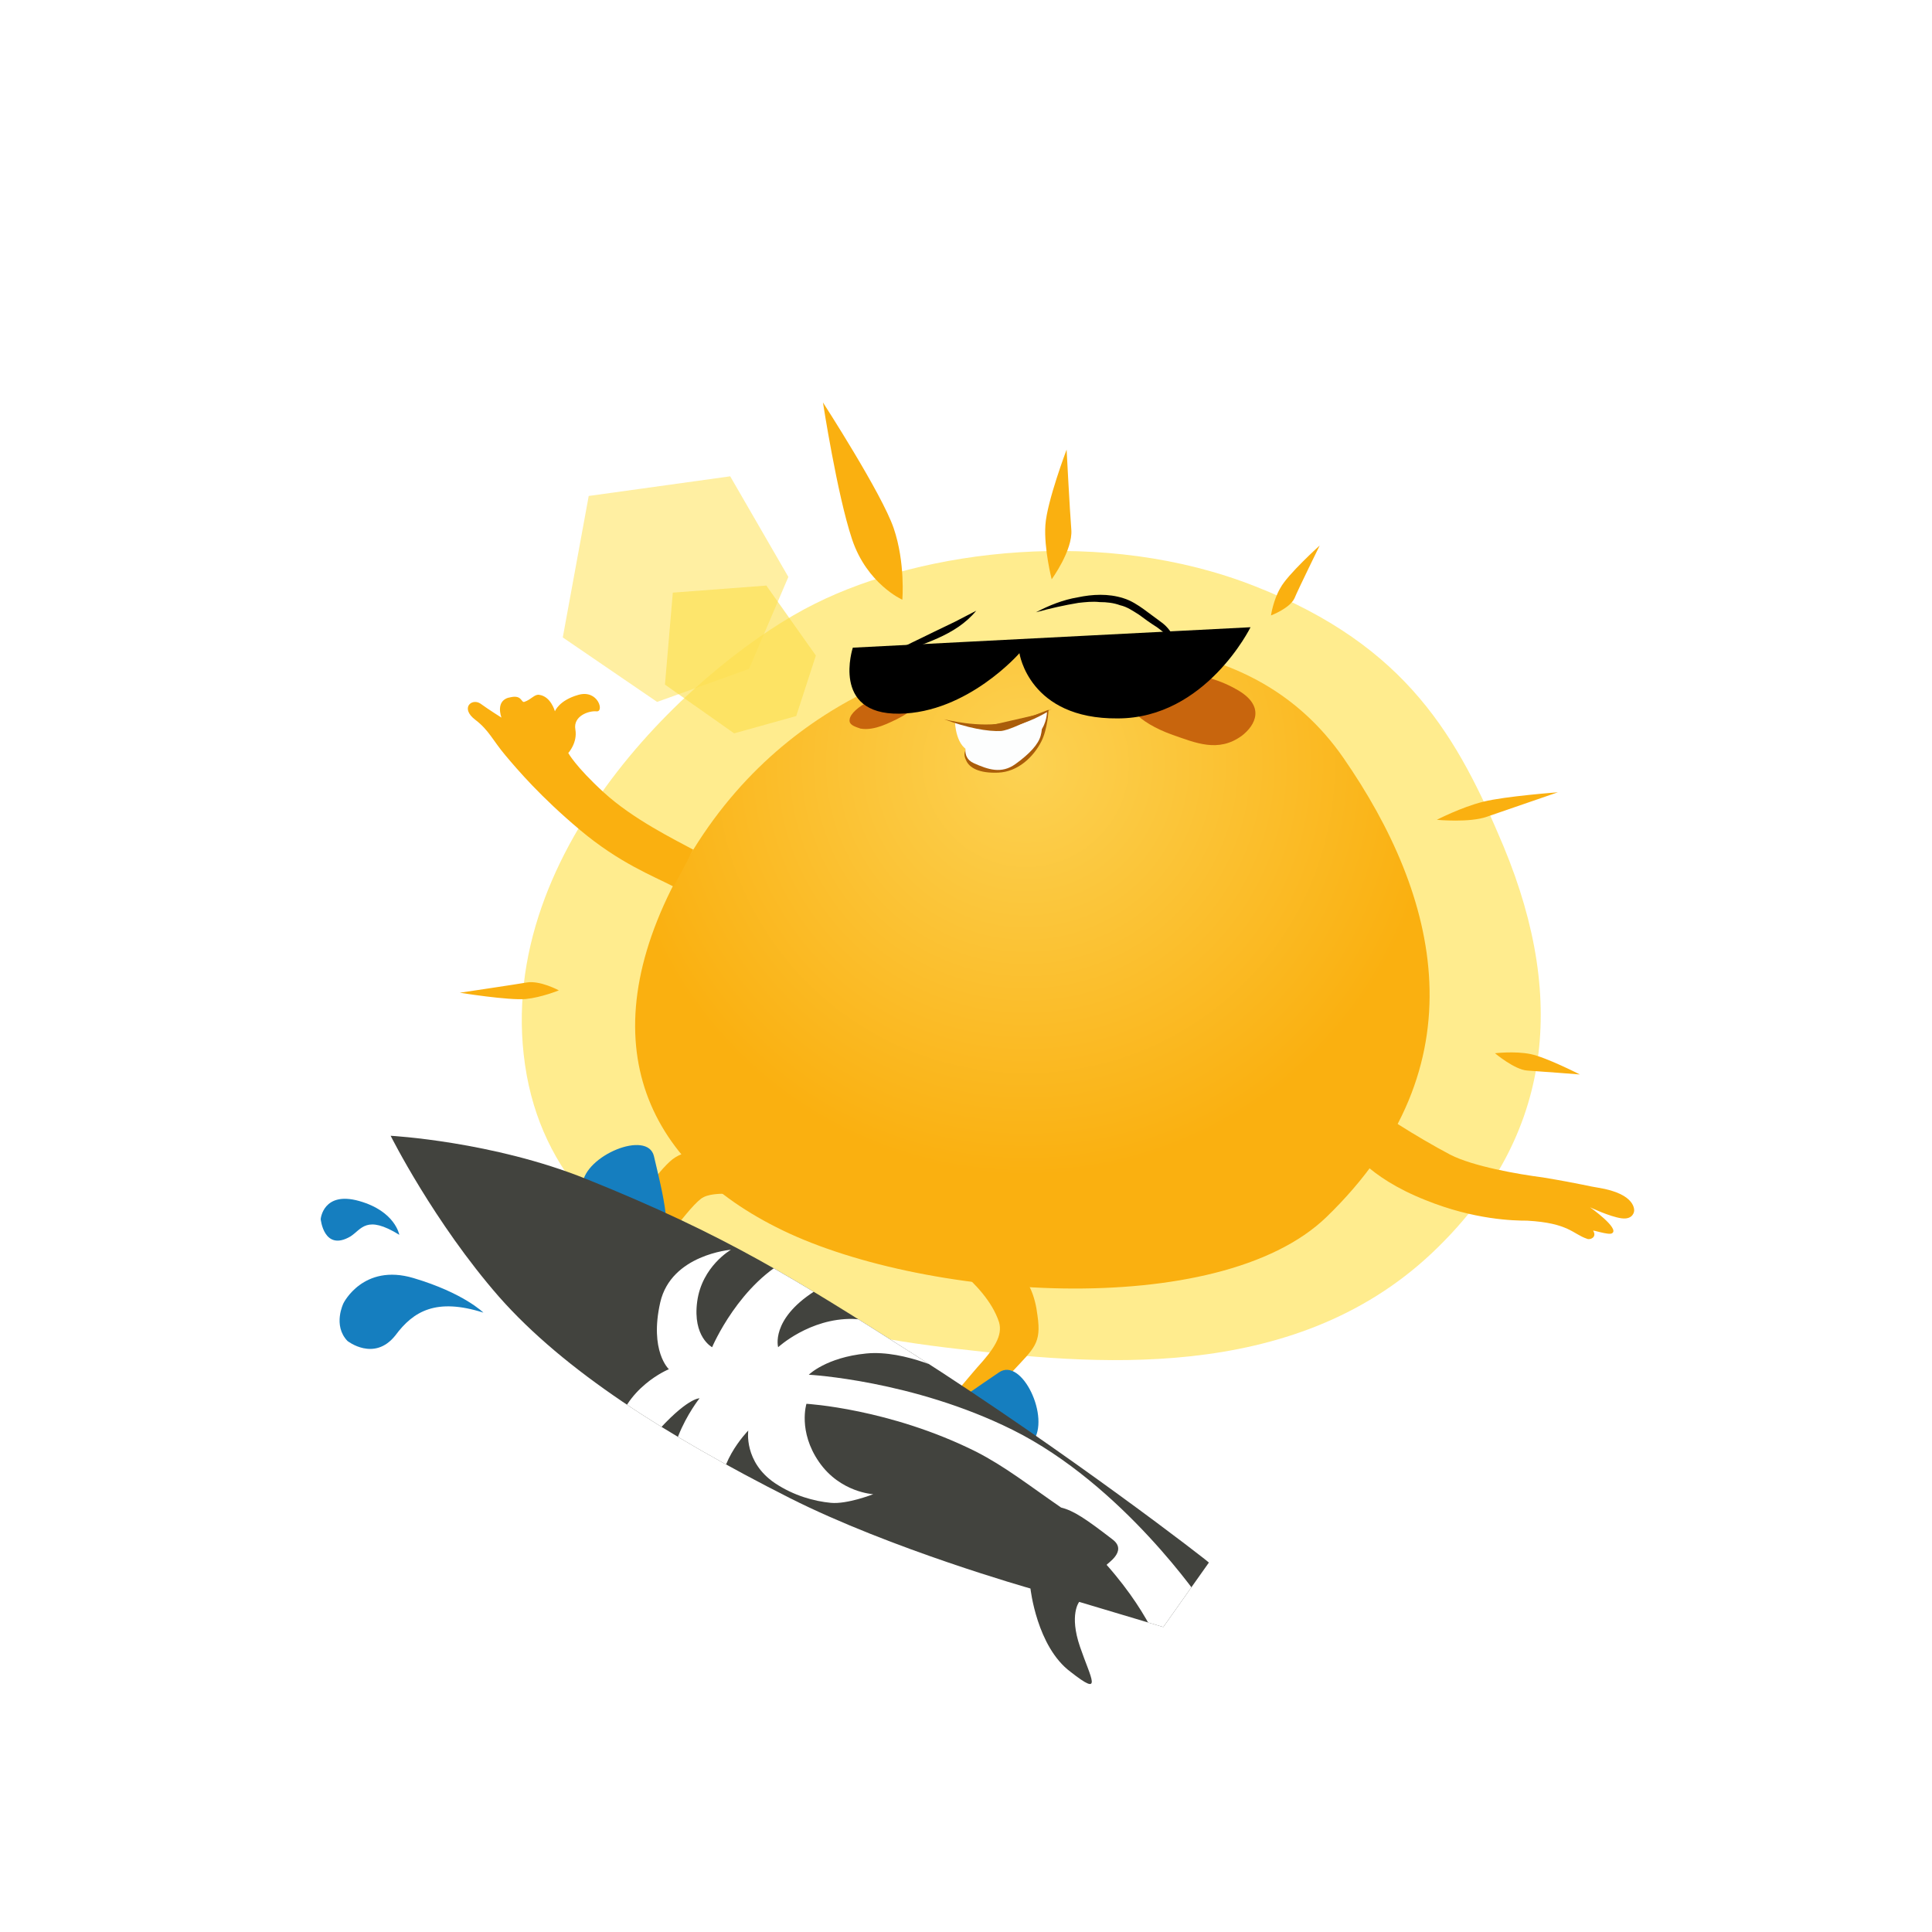 <?xml version="1.0" encoding="utf-8"?>
<!-- Generator: Adobe Illustrator 22.0.0, SVG Export Plug-In . SVG Version: 6.00 Build 0)  -->
<svg version="1.1" id="mascotte" xmlns="http://www.w3.org/2000/svg" xmlns:xlink="http://www.w3.org/1999/xlink" x="0px" y="0px"
	 viewBox="0 0 245.8 245.8" style="enable-background:new 0 0 245.8 245.8;" xml:space="preserve">
<style type="text/css">
	.st0{opacity:0.6;}
	.st1{fill-rule:evenodd;clip-rule:evenodd;fill:#FFDF43;}
	.st2{fill-rule:evenodd;clip-rule:evenodd;fill:url(#SVGID_1_);}
	.st3{fill-rule:evenodd;clip-rule:evenodd;fill:#FAB010;}
	.st4{fill-rule:evenodd;clip-rule:evenodd;fill:#157EBF;}
	.st5{opacity:0.6;fill:#FFE565;}
	.st6{opacity:0.6;fill:#FCDE48;}
	.st7{fill-rule:evenodd;clip-rule:evenodd;fill:#AA5D0A;}
	.st8{fill-rule:evenodd;clip-rule:evenodd;fill:#FDFEFE;}
	.st9{fill:#C8650D;}
	.st10{fill-rule:evenodd;clip-rule:evenodd;fill:#C8650D;}
	.st11{fill-rule:evenodd;clip-rule:evenodd;}
	.st12{clip-path:url(#SVGID_4_);}
	.st13{clip-path:url(#SVGID_5_);}
	.st14{fill:none;stroke:#FFFFFF;stroke-width:4;stroke-miterlimit:10;}
	.st15{fill:none;stroke:#FFFFFF;stroke-width:0.75;stroke-miterlimit:10;}
	.st16{fill:none;stroke:#FFFFFF;stroke-width:2;stroke-miterlimit:10;}
	.st17{fill:none;stroke:#FFFFFF;stroke-width:1.75;stroke-miterlimit:10;}
	.st18{fill:none;stroke:#FFFFFF;stroke-width:0.25;stroke-miterlimit:10;}
	.st19{clip-path:url(#SVGID_8_);}
	.st20{clip-path:url(#SVGID_9_);}
	.st21{fill-rule:evenodd;clip-rule:evenodd;fill:url(#SVGID_10_);}
	.st22{clip-path:url(#SVGID_13_);}
	.st23{clip-path:url(#SVGID_14_);}
	.st24{clip-path:url(#SVGID_17_);}
	.st25{clip-path:url(#SVGID_18_);}
	.st26{fill-rule:evenodd;clip-rule:evenodd;fill:url(#SVGID_19_);}
	.st27{clip-path:url(#SVGID_22_);}
	.st28{clip-path:url(#SVGID_23_);}
	.st29{clip-path:url(#SVGID_26_);}
	.st30{clip-path:url(#SVGID_27_);}
	.st31{fill:none;}
	.st32{fill:#4D2200;}
	.st33{fill:#3B5172;}
	.st34{fill:#60BFBB;}
	.st35{fill:#B3E5E2;}
	.st36{fill:#9BFFF8;}
	.st37{fill:url(#XMLID_7_);}
	.st38{fill:url(#XMLID_8_);}
	.st39{fill:url(#XMLID_9_);}
	.st40{fill:url(#XMLID_10_);}
	.st41{fill:url(#XMLID_11_);}
	.st42{fill:url(#XMLID_12_);}
	.st43{fill:url(#XMLID_13_);}
	.st44{fill:url(#XMLID_15_);}
	.st45{fill:url(#XMLID_16_);}
	.st46{fill:url(#XMLID_18_);}
	.st47{fill:url(#XMLID_20_);}
	.st48{fill:url(#XMLID_21_);}
	.st49{fill:url(#XMLID_22_);}
	.st50{fill:url(#XMLID_23_);}
	.st51{fill:url(#XMLID_25_);}
	.st52{fill:url(#XMLID_26_);}
	.st53{fill:url(#XMLID_27_);}
	.st54{fill-rule:evenodd;clip-rule:evenodd;fill:url(#SVGID_28_);}
	.st55{fill:#C95534;}
	.st56{fill:url(#SVGID_29_);}
	.st57{fill:#A2CBF1;}
	.st58{fill:#157EBF;}
	.st59{clip-path:url(#SVGID_31_);fill:none;stroke:#2B89E0;stroke-width:2.863;stroke-miterlimit:10;}
	.st60{fill:url(#SVGID_32_);}
	.st61{clip-path:url(#SVGID_34_);fill:none;stroke:#2B89E0;stroke-width:2.863;stroke-miterlimit:10;}
	.st62{fill:#CC5D3F;}
	.st63{fill:#FFC66B;}
	.st64{fill:#FFE3A3;}
	.st65{fill:#2B89E0;}
	.st66{fill-rule:evenodd;clip-rule:evenodd;fill:#FAB315;}
	.st67{clip-path:url(#SVGID_37_);}
	.st68{clip-path:url(#SVGID_38_);}
	.st69{clip-path:url(#SVGID_41_);}
	.st70{clip-path:url(#SVGID_42_);}
	.st71{fill-rule:evenodd;clip-rule:evenodd;fill:url(#SVGID_43_);}
	.st72{clip-path:url(#SVGID_46_);}
	.st73{clip-path:url(#SVGID_47_);}
	.st74{clip-path:url(#SVGID_50_);}
	.st75{clip-path:url(#SVGID_51_);}
	.st76{fill-rule:evenodd;clip-rule:evenodd;fill:url(#SVGID_52_);}
	.st77{fill-rule:evenodd;clip-rule:evenodd;fill:#42433E;}
	.st78{clip-path:url(#SVGID_54_);}
	.st79{fill-rule:evenodd;clip-rule:evenodd;fill:#FFFFFF;}
	.st80{clip-path:url(#SVGID_57_);}
	.st81{clip-path:url(#SVGID_58_);}
	.st82{clip-path:url(#SVGID_61_);}
	.st83{clip-path:url(#SVGID_62_);}
	.st84{fill-rule:evenodd;clip-rule:evenodd;fill:url(#SVGID_63_);}
	.st85{clip-path:url(#SVGID_65_);}
	.st86{fill:#FAB010;}
	.st87{clip-path:url(#SVGID_68_);}
	.st88{clip-path:url(#SVGID_69_);}
	.st89{clip-path:url(#SVGID_72_);}
	.st90{clip-path:url(#SVGID_73_);}
	.st91{fill-rule:evenodd;clip-rule:evenodd;fill:url(#SVGID_74_);}
	.st92{fill:#AA5D0A;}
	.st93{clip-path:url(#SVGID_77_);}
	.st94{clip-path:url(#SVGID_78_);}
	.st95{clip-path:url(#SVGID_81_);}
	.st96{clip-path:url(#SVGID_82_);}
	.st97{fill-rule:evenodd;clip-rule:evenodd;fill:url(#SVGID_83_);}
	.st98{fill-rule:evenodd;clip-rule:evenodd;fill:#E9AB48;}
	.st99{fill-rule:evenodd;clip-rule:evenodd;fill:#AA2C0A;}
	.st100{fill-rule:evenodd;clip-rule:evenodd;fill:#FFE565;}
	.st101{fill-rule:evenodd;clip-rule:evenodd;fill:#753E22;}
	.st102{fill-rule:evenodd;clip-rule:evenodd;fill:#3CB13C;}
	.st103{clip-path:url(#SVGID_86_);}
	.st104{clip-path:url(#SVGID_87_);}
	.st105{clip-path:url(#SVGID_90_);}
	.st106{clip-path:url(#SVGID_91_);}
	.st107{fill-rule:evenodd;clip-rule:evenodd;fill:url(#SVGID_92_);}
	.st108{clip-path:url(#SVGID_95_);}
	.st109{clip-path:url(#SVGID_96_);}
	.st110{clip-path:url(#SVGID_99_);}
	.st111{clip-path:url(#SVGID_100_);}
	.st112{fill-rule:evenodd;clip-rule:evenodd;fill:url(#SVGID_101_);}
	.st113{fill:#A7A89E;}
	.st114{fill:none;stroke:#A7A89E;stroke-width:0.25;stroke-miterlimit:10;}
	.st115{fill:#FDBA1D;}
	.st116{fill:#FFFFFF;}
	.st117{fill:#42433E;}
	.st118{fill:#2B2B28;}
	.st119{fill:#111110;}
	.st120{clip-path:url(#SVGID_104_);}
	.st121{clip-path:url(#SVGID_105_);}
	.st122{clip-path:url(#SVGID_108_);}
	.st123{clip-path:url(#SVGID_109_);}
	.st124{fill-rule:evenodd;clip-rule:evenodd;fill:#33383F;}
	.st125{fill:#272E35;}
	.st126{fill-rule:evenodd;clip-rule:evenodd;fill:url(#SVGID_110_);}
	.st127{fill-rule:evenodd;clip-rule:evenodd;fill:#434E5B;}
	.st128{opacity:0.5;fill-rule:evenodd;clip-rule:evenodd;fill:#FDFEFE;}
	.st129{fill-rule:evenodd;clip-rule:evenodd;fill:#FF4100;}
	.st130{fill-rule:evenodd;clip-rule:evenodd;fill:#7A1A00;}
	.st131{fill-rule:evenodd;clip-rule:evenodd;fill:#11A700;}
	.st132{fill-rule:evenodd;clip-rule:evenodd;fill:#165500;}
	.st133{fill-rule:evenodd;clip-rule:evenodd;fill:#0072CC;}
	.st134{fill-rule:evenodd;clip-rule:evenodd;fill:#00446F;}
	.st135{fill-rule:evenodd;clip-rule:evenodd;fill:url(#SVGID_111_);}
	.st136{fill-rule:evenodd;clip-rule:evenodd;fill:url(#SVGID_112_);}
	.st137{fill-rule:evenodd;clip-rule:evenodd;fill:#FCCF4E;}
	.st138{clip-path:url(#SVGID_115_);}
	.st139{clip-path:url(#SVGID_116_);}
	.st140{fill:none;stroke:#FFFFFF;stroke-width:3.358;stroke-miterlimit:10;}
	.st141{fill:none;stroke:#FFFFFF;stroke-width:0.63;stroke-miterlimit:10;}
	.st142{fill:none;stroke:#FFFFFF;stroke-width:1.679;stroke-miterlimit:10;}
	.st143{fill:none;stroke:#FFFFFF;stroke-width:1.469;stroke-miterlimit:10;}
	.st144{fill:none;stroke:#FFFFFF;stroke-width:0.21;stroke-miterlimit:10;}
	.st145{clip-path:url(#SVGID_119_);}
	.st146{clip-path:url(#SVGID_120_);}
	.st147{fill-rule:evenodd;clip-rule:evenodd;fill:none;stroke:#AA5D0A;stroke-width:0.965;stroke-miterlimit:10;}
	.st148{fill-rule:evenodd;clip-rule:evenodd;fill:#272E35;}
	.st149{fill:#33383F;}
	.st150{fill-rule:evenodd;clip-rule:evenodd;fill:url(#SVGID_121_);}
	.st151{fill:#4F0000;}
	.st152{fill:url(#SVGID_122_);}
	.st153{clip-path:url(#SVGID_124_);}
	.st154{fill:#EF7031;}
	.st155{fill:#F9CC02;}
	.st156{fill:#929497;}
	.st157{fill:#FF4100;}
	.st158{fill:#231F20;}
	.st159{fill:#B3B3B3;}
	.st160{fill:#58595B;}
	.st161{fill-rule:evenodd;clip-rule:evenodd;fill:#FAB212;}
	.st162{fill-rule:evenodd;clip-rule:evenodd;fill:url(#SVGID_125_);}
	.st163{clip-path:url(#SVGID_128_);}
	.st164{clip-path:url(#SVGID_129_);}
	.st165{fill:none;stroke:#FFFFFF;stroke-width:3.772;stroke-miterlimit:10;}
	.st166{fill:none;stroke:#FFFFFF;stroke-width:0.707;stroke-miterlimit:10;}
	.st167{fill:none;stroke:#FFFFFF;stroke-width:1.886;stroke-miterlimit:10;}
	.st168{fill:none;stroke:#FFFFFF;stroke-width:1.65;stroke-miterlimit:10;}
	.st169{fill:none;stroke:#FFFFFF;stroke-width:0.236;stroke-miterlimit:10;}
	.st170{clip-path:url(#SVGID_132_);}
	.st171{clip-path:url(#SVGID_133_);}
	.st172{fill:#FFD28C;}
	.st173{fill:#EEB96C;}
	.st174{fill:#DB84B5;}
	.st175{fill:#62B146;}
	.st176{fill:#A9C63D;}
	.st177{fill:#957F4B;}
	.st178{fill:#AD9568;}
	.st179{fill:#825F26;}
	.st180{fill:#CE7829;}
	.st181{fill:#AC5A26;}
	.st182{fill-rule:evenodd;clip-rule:evenodd;fill:none;stroke:#EAA211;stroke-width:5;stroke-miterlimit:10;}
	.st183{fill-rule:evenodd;clip-rule:evenodd;fill:url(#SVGID_134_);}
	.st184{fill:#FA852D;}
	.st185{fill:#F5752A;}
	.st186{fill:#F99E29;}
	.st187{fill-rule:evenodd;clip-rule:evenodd;fill:none;stroke:#FABA24;stroke-width:5;stroke-miterlimit:10;}
	.st188{fill-rule:evenodd;clip-rule:evenodd;fill:#EAA211;}
	.st189{fill-rule:evenodd;clip-rule:evenodd;fill:#FABA24;}
	.st190{fill:url(#SVGID_135_);}
	.st191{fill:url(#SVGID_136_);}
	.st192{filter:url(#Adobe_OpacityMaskFilter);}
	.st193{filter:url(#Adobe_OpacityMaskFilter_1_);}
	.st194{mask:url(#SVGID_137_);fill:url(#SVGID_138_);}
	.st195{opacity:0.14;fill:url(#SVGID_139_);}
	.st196{filter:url(#Adobe_OpacityMaskFilter_2_);}
	.st197{filter:url(#Adobe_OpacityMaskFilter_3_);}
	.st198{mask:url(#SVGID_140_);fill:url(#SVGID_141_);}
	.st199{opacity:0.14;fill:url(#SVGID_142_);}
	.st200{fill:url(#SVGID_143_);}
	.st201{fill:url(#SVGID_144_);}
	.st202{fill:url(#SVGID_145_);}
	.st203{fill:url(#SVGID_146_);}
	.st204{fill:#CBEAF6;}
	.st205{fill:#96D7ED;}
	.st206{fill:#F06888;}
	.st207{fill:#F395BE;}
	.st208{fill:#C84C27;}
	.st209{fill:#F16822;}
	.st210{fill:#F37940;}
	.st211{fill:#F37B4C;}
	.st212{fill:#4C3427;}
	.st213{fill:#9F3022;}
	.st214{fill-rule:evenodd;clip-rule:evenodd;fill:url(#SVGID_147_);}
	
		.st215{fill-rule:evenodd;clip-rule:evenodd;fill:none;stroke:#FAB010;stroke-width:10.343;stroke-linecap:round;stroke-linejoin:round;stroke-miterlimit:10;}
	
		.st216{fill-rule:evenodd;clip-rule:evenodd;fill:none;stroke:#FAB010;stroke-width:11;stroke-linecap:round;stroke-linejoin:round;stroke-miterlimit:10;}
	.st217{clip-path:url(#SVGID_150_);}
	.st218{clip-path:url(#SVGID_151_);}
	.st219{fill:none;stroke:#FFFFFF;stroke-width:4.33;stroke-miterlimit:10;}
	.st220{fill:none;stroke:#FFFFFF;stroke-width:0.812;stroke-miterlimit:10;}
	.st221{fill:none;stroke:#FFFFFF;stroke-width:2.165;stroke-miterlimit:10;}
	.st222{fill:none;stroke:#FFFFFF;stroke-width:1.894;stroke-miterlimit:10;}
	.st223{fill:none;stroke:#FFFFFF;stroke-width:0.271;stroke-miterlimit:10;}
	.st224{clip-path:url(#SVGID_154_);}
	.st225{clip-path:url(#SVGID_155_);}
	.st226{fill:none;stroke:#A7A89E;stroke-width:0.28;stroke-miterlimit:10;}
	
		.st227{fill-rule:evenodd;clip-rule:evenodd;fill:none;stroke:#FFFFFF;stroke-width:0.75;stroke-linecap:round;stroke-miterlimit:10;}
	.st228{fill-rule:evenodd;clip-rule:evenodd;fill:none;stroke:#FFFFFF;stroke-width:2.519;stroke-miterlimit:10;}
	.st229{fill:#4F2706;}
	.st230{opacity:0.25;fill:#FFFFFF;}
	.st231{fill-rule:evenodd;clip-rule:evenodd;fill:#A7A89E;}
	.st232{fill-rule:evenodd;clip-rule:evenodd;fill:none;stroke:#42433E;stroke-width:0.964;stroke-miterlimit:10;}
	.st233{opacity:0.5;fill:url(#SVGID_156_);}
	.st234{fill:#AEAFA3;}
	.st235{fill-rule:evenodd;clip-rule:evenodd;fill:url(#SVGID_157_);}
	.st236{fill:url(#SVGID_158_);}
	.st237{opacity:0.4;}
	.st238{fill:url(#SVGID_159_);}
	.st239{fill-rule:evenodd;clip-rule:evenodd;fill:none;stroke:#FAB011;stroke-width:5.362;stroke-miterlimit:10;}
	
		.st240{fill-rule:evenodd;clip-rule:evenodd;fill:none;stroke:#FABA24;stroke-width:3;stroke-linecap:round;stroke-linejoin:round;stroke-miterlimit:10;}
	
		.st241{fill-rule:evenodd;clip-rule:evenodd;fill:none;stroke:#FABA24;stroke-width:2;stroke-linecap:round;stroke-linejoin:round;stroke-miterlimit:10;}
	
		.st242{fill-rule:evenodd;clip-rule:evenodd;fill:none;stroke:#FABA24;stroke-width:2.5;stroke-linecap:round;stroke-linejoin:round;stroke-miterlimit:10;}
	.st243{fill-rule:evenodd;clip-rule:evenodd;fill:url(#SVGID_160_);}
	.st244{fill-rule:evenodd;clip-rule:evenodd;fill:url(#SVGID_161_);}
	.st245{opacity:0.5;fill:#FFE3A3;}
	.st246{fill-rule:evenodd;clip-rule:evenodd;fill:#32383F;}
	.st247{fill:#32383F;}
	.st248{fill:url(#SVGID_162_);}
	.st249{filter:url(#Adobe_OpacityMaskFilter_4_);}
	.st250{filter:url(#Adobe_OpacityMaskFilter_5_);}
	.st251{mask:url(#SVGID_163_);fill:url(#SVGID_164_);}
	.st252{opacity:0.5;fill:url(#SVGID_165_);}
	.st253{filter:url(#Adobe_OpacityMaskFilter_6_);}
	.st254{filter:url(#Adobe_OpacityMaskFilter_7_);}
	.st255{mask:url(#SVGID_166_);fill:url(#SVGID_167_);}
	.st256{opacity:0.5;fill:url(#SVGID_168_);}
	.st257{fill:url(#SVGID_169_);}
	.st258{opacity:0.5;}
	.st259{fill:#FFFDF0;}
	.st260{fill-rule:evenodd;clip-rule:evenodd;fill:none;stroke:#32383F;stroke-width:2;stroke-linecap:round;stroke-miterlimit:10;}
	.st261{opacity:0.2;}
	.st262{fill:none;stroke:#FDFEFE;stroke-width:2;stroke-miterlimit:10;}
	.st263{fill:none;stroke:#FDFEFE;stroke-width:2;stroke-miterlimit:10;stroke-dasharray:1.03,8.241;}
</style>
<g>
	<g id="Shape_9_2_" class="st0">
		<g>
			<path class="st1" d="M191.3,107.7c-5.8-13.8-12.2-25.5-31.6-33.1c-19.2-7.6-42.2-4.7-56,2.2c-13.8,6.8-41,30.6-36.9,58.7
				c4.1,28.2,38.3,34.2,54.9,36.1c16.7,1.9,42.6,4.7,60.5-12.2C197.2,145.2,199.6,127.7,191.3,107.7z"/>
		</g>
	</g>
	<g>
		
			<radialGradient id="SVGID_1_" cx="124.633" cy="96.599" r="52.434" gradientTransform="matrix(0.988 0.152 -0.152 0.988 22.07 -17.167)" gradientUnits="userSpaceOnUse">
			<stop  offset="0" style="stop-color:#FCD253"/>
			<stop  offset="1" style="stop-color:#FAB010"/>
		</radialGradient>
		<path class="st2" d="M130.2,82.4c-7.5,0.5-29.5,4.5-42.6,26.7c-13.1,22.2-6.1,38.3,11.1,47c18,9.2,56.3,12.1,70.1-1.3
			c19.8-19.2,14.3-40.8,2.1-58.4C159.1,79.4,138.4,81.9,130.2,82.4z"/>
	</g>
	<path class="st3" d="M201,136.7c0,0-4.3-2.2-6.3-2.6c-2-0.4-4.5-0.1-4.5-0.1s2.5,2.1,4.1,2.2C195.9,136.3,201,136.7,201,136.7z"/>
	<path class="st3" d="M198.2,100.8c0,0-6.7,0.5-9.5,1.2c-2.8,0.7-5.9,2.3-5.9,2.3s4.2,0.4,6.4-0.4
		C191.5,103.1,198.2,100.8,198.2,100.8z"/>
	<path class="st3" d="M135.7,57.2c0,0-2.5,6.6-2.7,9.6c-0.2,3,0.8,6.9,0.8,6.9s2.7-3.7,2.5-6.3C136.1,64.9,135.7,57.2,135.7,57.2z"
		/>
	<path class="st3" d="M167.9,69.4c0,0-4.1,3.7-5,5.4c-0.9,1.5-1.2,3.5-1.2,3.5s2.4-0.9,3-2.2C165.1,75.1,167.9,69.4,167.9,69.4z"/>
	<path class="st3" d="M58.5,126.3c0,0,6.2,1,8.4,0.8c2-0.2,4.2-1.1,4.2-1.1s-2.4-1.3-4.1-1C65.9,125.2,58.5,126.3,58.5,126.3z"/>
	<path class="st3" d="M104.7,51.2c0,0,1.8,11.7,3.7,17.4c1.9,5.7,6.4,7.7,6.4,7.7s0.4-4.7-1.1-9.1C112.2,62.8,104.7,51.2,104.7,51.2
		z"/>
	<path class="st3" d="M81.1,163c1.5-2.2,6.1-9,8.1-10.5c1.6-1.2,6.2-0.4,9.8,0.1c3.6,0.4,10.3,1.4,5.9-2.3
		c-2.1-1.8-6.2-2.8-10.8-3.4c-4.5-0.7-7.1-0.8-8.9,0.9c-2.1,1.9-5.5,7.1-7.5,10.1C74.9,162,78.5,166.6,81.1,163z"/>
	<path class="st4" d="M85.7,163.5c-0.4,2.3-3.3,7.5-7.2,1.5c-3.5-5.4-4.7-11.2-4.4-14.3c0.3-3.7,8.3-7,9.1-3.6
		c0.8,3.4,1.4,5.8,1.6,8.4C85,158.7,86.1,161.7,85.7,163.5z"/>
	<g>
		<path class="st3" d="M128.3,160.5c2.6,2,3.4,4.4,3.7,6.9c0.5,3.5-0.4,4.1-3.2,7.1c-2.8,3-3.5,4.4-5.8,5c-5,1.4-0.8-3,1.3-5.5
			c2.2-2.4,3.3-4.1,2.8-5.8c-0.9-2.7-3.1-4.9-4.9-6.5C119.1,159.1,124.8,157.7,128.3,160.5z"/>
	</g>
	<path class="st4" d="M120.2,179.7c1.9-1.8,4-3.1,6.9-5.1c2.9-2,6.6,5.8,4.3,8.8c-1.9,2.4-6.7,6-12.9,7.6c-7,1.8-5.6-4-4.3-5.9
		C115,183.4,117.8,182,120.2,179.7z"/>
	<g>
		<path class="st3" d="M88.2,108.1c-2.4-1.3-7.7-3.9-11.4-7.3c-3.6-3.3-4.5-5-4.5-5s1.2-1.3,0.9-3c-0.3-1.7,1.7-2.4,2.7-2.3
			c1,0.1,0.2-2.8-2.3-2.1c-2.5,0.7-3,2.1-3,2.1s-0.5-1.9-2-2.1c-0.6-0.1-1,0.6-1.9,0.9c-0.4,0.1-0.3-0.9-1.7-0.6
			c-2.1,0.3-1.2,2.6-1.2,2.6s-1.6-1-2.7-1.8c-1.1-0.7-2.6,0.6-0.6,2.1c1.7,1.3,2.2,2.6,3.8,4.5c1.6,1.9,4.5,5.3,9.5,9.5
			c5,4.2,9.2,5.8,11.9,7.2"/>
	</g>
	<path class="st3" d="M175.2,140.9c-1.1-0.1,5.3,3.9,9.3,6c2.9,1.5,8.7,2.5,11.8,2.9c4.8,0.8,6.2,1.2,7,1.3c5,0.8,4.6,3,4.6,3
		s-0.1,1.1-1.6,0.9c-1.5-0.2-4-1.4-4-1.4s3.8,2.7,2.8,3.3c-0.4,0.3-2.6-0.5-2.4-0.3c0.5,0.8-0.4,1.2-0.8,1c-1.8-0.6-2.3-2-7.6-2.3
		c-1.7,0-6.7-0.1-12.9-2.6c-7.6-3-9.7-6.8-9.7-6.8L175.2,140.9z"/>
	<polygon class="st5" points="95.3,85.1 83.6,89.3 71.6,81.1 74.9,63.1 92.9,60.6 100.3,73.4 	"/>
	<polygon class="st6" points="101.3,91.1 93.4,93.3 84.6,87.1 85.6,75.4 97.5,74.5 103.8,83.4 	"/>
	<g>
		<path class="st77" d="M116.1,172.2c-15-9.5-23.6-15-41.5-22.2c-11.9-4.8-24.9-5.5-24.9-5.5s5.5,11,13.8,20.5
			c8.3,9.4,21.2,17.6,37,25.6c12.9,6.5,30.6,11.5,30.6,11.5s0.8,7.4,5.1,10.6c4.2,3.3,2.6,0.9,1.2-3.2c-1.4-4.1-0.1-5.7-0.1-5.7
			l10.7,3.2l5.8-8.2C153.8,198.7,136,184.9,116.1,172.2z"/>
	</g>
	<g>
		<defs>
			<path id="SVGID_53_" d="M116.1,172.2c-15-9.5-23.6-15-41.5-22.2c-11.9-4.8-24.9-5.5-24.9-5.5s5.5,11,13.8,20.5
				c8.3,9.4,21.2,17.6,37,25.6c12.9,6.5,30.6,11.5,30.6,11.5s0.8,7.4,5.1,10.6c4.2,3.3,2.6,0.9,1.2-3.2c-1.4-4.1-0.1-5.7-0.1-5.7
				l10.7,3.2l5.8-8.2C153.8,198.7,136,184.9,116.1,172.2z"/>
		</defs>
		<clipPath id="SVGID_4_">
			<use xlink:href="#SVGID_53_"  style="overflow:visible;"/>
		</clipPath>
		<g class="st12">
			<path class="st79" d="M153,203.9c0,0-10.1-15-24.2-22c-12.7-6.3-25.9-7-25.9-7s2.2-2.2,7.3-2.7c5-0.5,10.9,2.6,10.9,2.6
				s-7.1-6.9-12.6-7c-5.5-0.1-9.5,3.6-9.5,3.6s-1-3.5,4.6-7.1c5.5-3.5,12.2-3.4,12.2-3.4s-8.3-4.1-14.9-1
				c-6.8,3.2-10.3,11.5-10.3,11.5s-2.5-1.3-1.9-5.8c0.6-4.5,4.3-6.6,4.3-6.6s-7.6,0.6-9,6.7c-1.4,6.2,1.1,8.5,1.1,8.5
				s-5.7,2.3-6.8,8.2c-1.2,6,0.7,8.9,0.7,8.9s-0.1-3.8,4.2-8.7c4.2-4.8,5.8-4.7,5.8-4.7s-6.4,8-2.4,14.2c4,6.3,14.5,7.4,14.5,7.4
				s-7.4-4.2-9-8.5c-1.6-4.2,3.1-9,3.1-9s-0.6,4,3.4,6.7c2.4,1.6,5,2.3,7.1,2.5c2.1,0.2,5.4-1.1,5.4-1.1s-4.2-0.2-6.9-4.1
				c-2.7-3.9-1.6-7.4-1.6-7.4s10.6,0.6,21.6,6.1c3.7,1.9,6.6,4.2,10.8,7.1c1.6,0.4,3.1,1.4,6.6,4.1c1.9,1.5-0.9,3.1-0.8,3.2
				c6.1,6.9,7.4,12.2,7.4,12.2L153,203.9z"/>
		</g>
	</g>
	<path class="st4" d="M61.5,167c0,0-2.5-2.5-8.9-4.4s-8.9,3.2-8.9,3.2s-1.4,2.8,0.5,4.8c0,0,3.4,2.7,6.1-0.7
		C52.6,166.8,55.5,165.1,61.5,167z"/>
	<path class="st4" d="M50.8,157.1c0,0-0.5-3-5.1-4.3c-4.6-1.3-4.9,2.3-4.9,2.3s0.4,4.2,3.8,2.2C46,156.4,46.6,154.5,50.8,157.1z"/>
	<g>
		<path d="M113.4,83.1c1.8-1,3.6-1.8,5.4-2.7l2.7-1.3l2.7-1.4c-1.3,1.6-3.1,2.7-4.9,3.5c-0.9,0.4-1.9,0.8-2.8,1.1
			C115.4,82.8,114.4,83,113.4,83.1z"/>
	</g>
	<g>
		<path d="M131.8,77.9c1.7-0.9,3.5-1.6,5.3-1.9c1.9-0.4,3.9-0.5,5.8,0.1c1,0.3,1.9,0.9,2.6,1.4c0.8,0.6,1.5,1.1,2.3,1.7
			c0.4,0.3,0.7,0.6,1,1c0.3,0.4,0.6,0.8,0.8,1.3c0.1,0.5-0.1,1.1-0.4,1.5c-0.3,0.4-0.7,0.6-1.1,0.9c0.3-0.3,0.7-0.7,0.9-1
			c0.2-0.4,0.3-0.8,0.1-1.2c-0.1-0.4-0.4-0.7-0.8-1c-0.3-0.3-0.7-0.6-1.1-0.9c-0.8-0.5-1.5-1-2.3-1.6c-0.8-0.5-1.5-1-2.4-1.2
			c-0.8-0.3-1.7-0.4-2.6-0.4c-0.9-0.1-1.8,0-2.7,0.1C135.4,77,133.6,77.4,131.8,77.9z"/>
	</g>
	<g>
		<path class="st7" d="M131.6,91l1.8-0.7c0,0-0.1,2.4-0.9,4c-1,2-3,3.9-5.5,4c-2.4,0.1-3.7-0.6-4.1-1.6c-0.5-1,0.1-1.5,0.3-1.7
			c0.2-0.2,2.3-2.6,2.3-2.6"/>
		<path class="st8" d="M123.1,94.3c0,0-1,2,0.8,2.8c1.8,0.8,3.5,1.4,5.3,0.1c1.8-1.3,2.9-2.5,3.2-3.6s0.1-1.9,0.1-1.9
			s-5,2.9-6.5,2.9c-1.5,0-1.7,0-1.7,0L123.1,94.3z"/>
		<path class="st8" d="M121.5,91.9c0,0,0.1,3.3,2.1,3.7s2.8,0.6,4.1,0.4c1.3-0.2,3.7-1.8,4.6-2.9c0.9-1.1,0.9-2.5,0.9-2.5
			s-2.6,1.6-5.1,1.9C126.5,92.6,123.6,92.6,121.5,91.9z"/>
		<path class="st7" d="M120.1,91.5c0,0,4.5,1.2,8.1,0.4c3.6-0.8,5.6-1.7,5.6-1.7s-4.8,2.6-6.4,2.8C125.7,93.1,123,92.6,120.1,91.5z"
			/>
		<g>
			<path class="st9" d="M115.7,88.5c-0.4-0.1-3.3-0.2-5.1,0.7c-1.4,0.7-2.4,1.6-2.5,2.3c-0.1,0.5,0.2,0.8,1.1,1.1
				c0.1,0,0.2,0.1,0.3,0.1c1.8,0.3,3.7-0.8,4.6-1.2c1-0.5,2.1-1.2,2.6-1.9c0.1-0.1,0.1-0.2,0.1-0.3
				C116.9,88.9,116.2,88.6,115.7,88.5C115.7,88.5,115.7,88.5,115.7,88.5"/>
		</g>
		<path class="st10" d="M157.3,87.7c-4.7-2.7-11.3-2.8-13.6,0.2c-1.1,1.5,1,4,5.5,5.6c2.9,1,5.8,2.3,8.8,0.1
			C159.7,92.3,161.1,89.8,157.3,87.7z"/>
		<path class="st11" d="M159.1,79.8l-50.6,2.6c0,0-2.8,8.5,5.9,8.4c8.7-0.1,15.3-7.7,15.3-7.7s1.2,8.4,12.5,8.3
			C153.4,91.4,159.1,79.8,159.1,79.8z"/>
		<g>
			<defs>
				<path id="SVGID_55_" d="M130.6,82.2l0.1,0.7c0,0.3,1.2,7.5,11.5,7.5c8.1-0.1,13.2-6.6,15.2-9.6L130.6,82.2z"/>
			</defs>
			<defs>
				<path id="SVGID_56_" d="M130.6,82.2l0.1,0.7c0,0.3,1.2,7.5,11.5,7.5c8.1-0.1,13.2-6.6,15.2-9.6L130.6,82.2z"/>
			</defs>
			<clipPath id="SVGID_5_">
				<use xlink:href="#SVGID_55_"  style="overflow:visible;"/>
			</clipPath>
			<clipPath id="SVGID_8_" class="st13">
				<use xlink:href="#SVGID_56_"  style="overflow:visible;"/>
			</clipPath>
			<g class="st19">
				<line class="st14" x1="144.8" y1="77.7" x2="125.2" y2="102.5"/>
				<line class="st14" x1="144.8" y1="77.7" x2="125.2" y2="102.5"/>
				<line class="st15" x1="136.1" y1="78.8" x2="118.1" y2="101.4"/>
				<line class="st15" x1="136.1" y1="78.8" x2="118.1" y2="101.4"/>
				<line class="st16" x1="139.4" y1="78.1" x2="120.6" y2="101.8"/>
				<line class="st16" x1="139.4" y1="78.1" x2="120.6" y2="101.8"/>
				<line class="st17" x1="156.8" y1="78.5" x2="136.4" y2="104.2"/>
				<line class="st17" x1="156.8" y1="78.5" x2="136.4" y2="104.2"/>
				<line class="st18" x1="159" y1="78.9" x2="138.6" y2="104.5"/>
				<line class="st18" x1="159" y1="78.9" x2="138.6" y2="104.5"/>
			</g>
		</g>
		<g>
			<defs>
				<path id="SVGID_59_" d="M109.3,83.3c-0.2,1.1-0.5,3.3,0.6,4.8c0.8,1.1,2.4,1.7,4.5,1.7c8.1-0.1,14.5-7.2,14.5-7.3l0.1-0.1
					L109.3,83.3z"/>
			</defs>
			<defs>
				<path id="SVGID_60_" d="M109.3,83.3c-0.2,1.1-0.5,3.3,0.6,4.8c0.8,1.1,2.4,1.7,4.5,1.7c8.1-0.1,14.5-7.2,14.5-7.3l0.1-0.1
					L109.3,83.3z"/>
			</defs>
			<clipPath id="SVGID_9_">
				<use xlink:href="#SVGID_59_"  style="overflow:visible;"/>
			</clipPath>
			<clipPath id="SVGID_10_" class="st20">
				<use xlink:href="#SVGID_60_"  style="overflow:visible;"/>
			</clipPath>
			<g style="clip-path:url(#SVGID_10_);">
				<line class="st14" x1="122.7" y1="78.5" x2="106" y2="99.5"/>
				<line class="st14" x1="122.7" y1="78.5" x2="106" y2="99.5"/>
				<line class="st15" x1="126.5" y1="79.1" x2="109.8" y2="100.1"/>
				<line class="st15" x1="126.5" y1="79.1" x2="109.8" y2="100.1"/>
			</g>
		</g>
	</g>
</g>
</svg>
